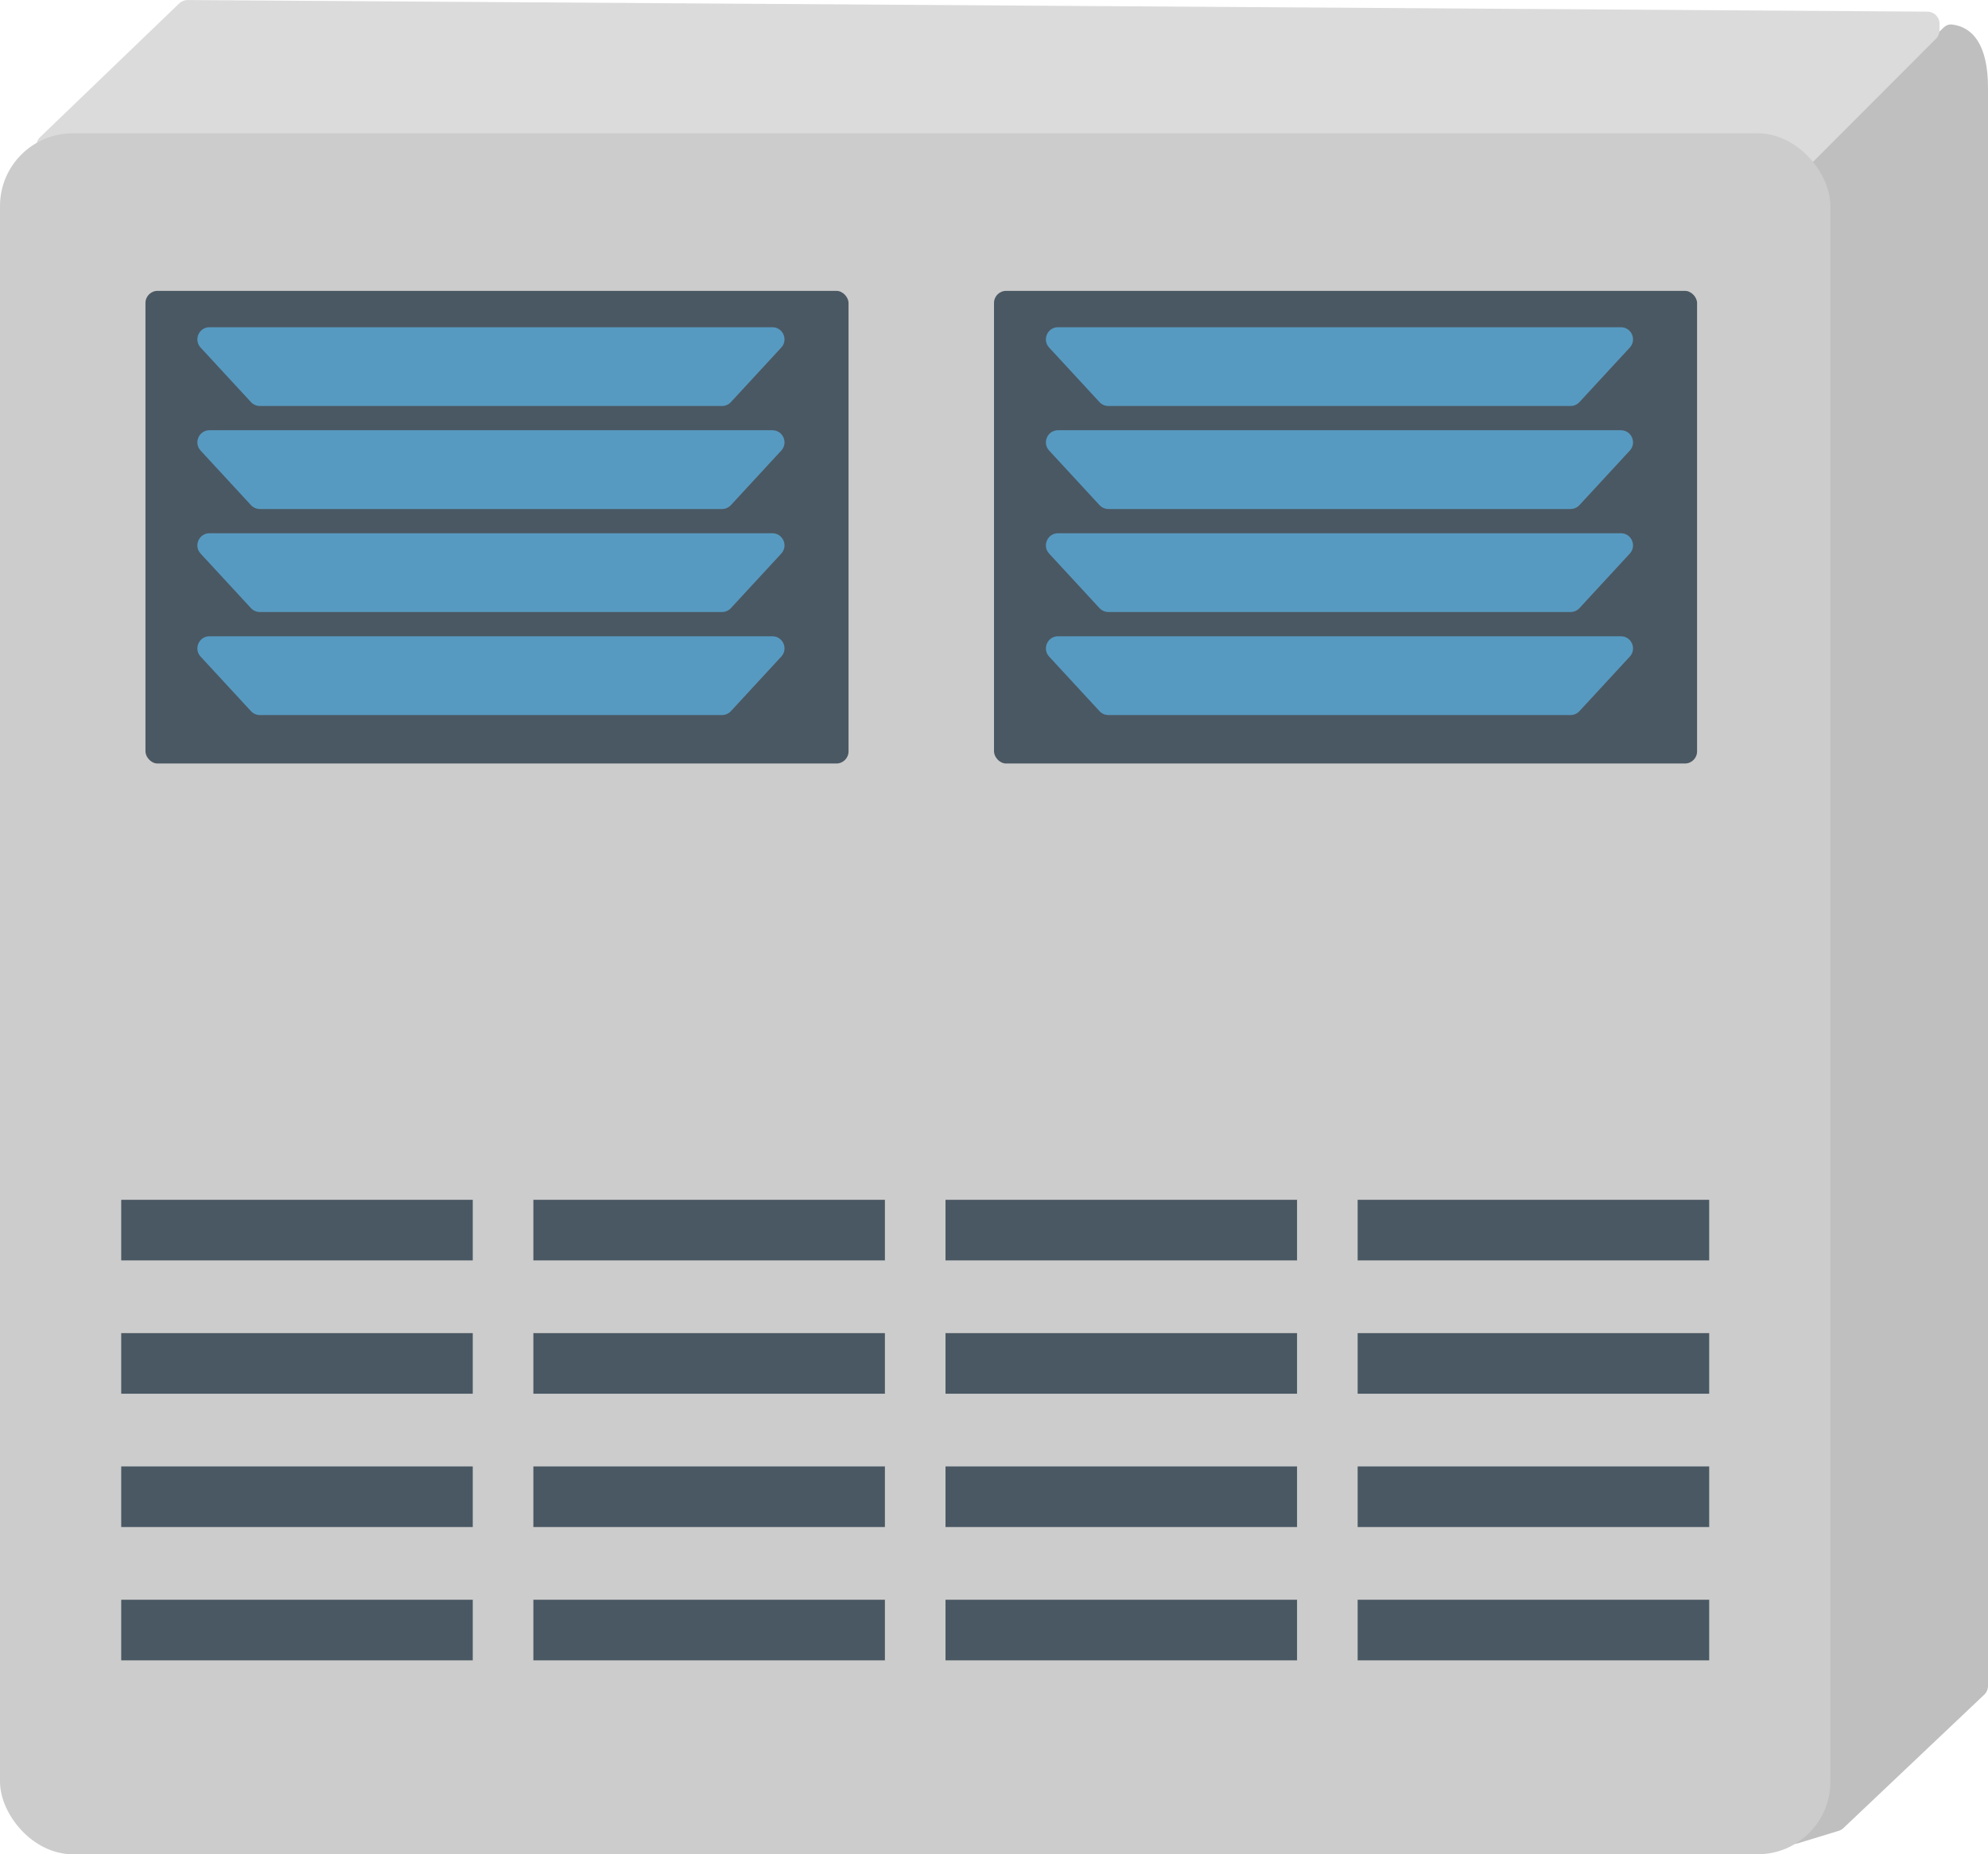 <svg width="164" height="153" viewBox="0 0 164 153" fill="none" xmlns="http://www.w3.org/2000/svg">
<path d="M163.688 139.834L152.074 150.838C151.962 150.945 151.826 151.024 151.679 151.069L148.312 152.099C147.664 152.297 147.01 151.806 147.02 151.128L148.994 13.871C148.998 13.609 149.105 13.358 149.292 13.174L160.321 2.288C160.508 2.104 160.761 1.993 161.023 2.023C162.75 2.218 164 3.708 164 7.253V139.108C164 139.383 163.887 139.645 163.688 139.834Z" fill="#BFBFBF"/>
<path d="M148.216 14.707L159.708 3.196C159.895 3.009 160 2.754 160 2.489V1.961C160 1.411 159.556 0.965 159.007 0.961L15.484 0.003C15.223 0.001 14.972 0.101 14.784 0.282L3.307 11.318C3.111 11.506 2.992 11.768 3.026 12.038C3.239 13.757 4.81 15 8.535 15H147.508C147.774 15 148.028 14.894 148.216 14.707Z" fill="#DBDBDB"/>
<rect y="11" width="151" height="142" rx="6" fill="#CCCCCC"/>
<rect x="10" y="99" width="29" height="5" fill="#4A5863"/>
<rect x="10" y="110" width="29" height="5" fill="#4A5863"/>
<rect x="10" y="121" width="29" height="5" fill="#4A5863"/>
<rect x="10" y="132" width="29" height="5" fill="#4A5863"/>
<rect x="44" y="99" width="29" height="5" fill="#4A5863"/>
<rect x="44" y="110" width="29" height="5" fill="#4A5863"/>
<rect x="44" y="121" width="29" height="5" fill="#4A5863"/>
<rect x="44" y="132" width="29" height="5" fill="#4A5863"/>
<rect x="78" y="99" width="29" height="5" fill="#4A5863"/>
<rect x="78" y="110" width="29" height="5" fill="#4A5863"/>
<rect x="78" y="121" width="29" height="5" fill="#4A5863"/>
<rect x="78" y="132" width="29" height="5" fill="#4A5863"/>
<rect x="112" y="99" width="29" height="5" fill="#4A5863"/>
<rect x="112" y="110" width="29" height="5" fill="#4A5863"/>
<rect x="112" y="121" width="29" height="5" fill="#4A5863"/>
<rect x="112" y="132" width="29" height="5" fill="#4A5863"/>
<rect x="12" y="24" width="58" height="39" rx="1" fill="#4A5863"/>
<path d="M63.716 27H17.284C16.412 27 15.958 28.038 16.549 28.678L20.703 33.178C20.892 33.383 21.159 33.5 21.438 33.5H59.562C59.841 33.5 60.108 33.383 60.297 33.178L64.451 28.678C65.042 28.038 64.588 27 63.716 27Z" fill="#579AC1"/>
<path d="M63.716 35.5H17.284C16.412 35.5 15.958 36.538 16.549 37.178L20.703 41.678C20.892 41.883 21.159 42 21.438 42H59.562C59.841 42 60.108 41.883 60.297 41.678L64.451 37.178C65.042 36.538 64.588 35.5 63.716 35.5Z" fill="#579AC1"/>
<path d="M63.716 44H17.284C16.412 44 15.958 45.038 16.549 45.678L20.703 50.178C20.892 50.383 21.159 50.5 21.438 50.5H59.562C59.841 50.5 60.108 50.383 60.297 50.178L64.451 45.678C65.042 45.038 64.588 44 63.716 44Z" fill="#579AC1"/>
<path d="M63.716 52.5H17.284C16.412 52.5 15.958 53.538 16.549 54.178L20.703 58.678C20.892 58.883 21.159 59 21.438 59H59.562C59.841 59 60.108 58.883 60.297 58.678L64.451 54.178C65.042 53.538 64.588 52.5 63.716 52.5Z" fill="#579AC1"/>
<rect x="82" y="24" width="58" height="39" rx="1" fill="#4A5863"/>
<path d="M133.716 27H87.284C86.412 27 85.958 28.038 86.549 28.678L90.703 33.178C90.892 33.383 91.159 33.5 91.438 33.5H129.562C129.841 33.5 130.108 33.383 130.297 33.178L134.451 28.678C135.042 28.038 134.588 27 133.716 27Z" fill="#579AC1"/>
<path d="M133.716 35.5H87.284C86.412 35.5 85.958 36.538 86.549 37.178L90.703 41.678C90.892 41.883 91.159 42 91.438 42H129.562C129.841 42 130.108 41.883 130.297 41.678L134.451 37.178C135.042 36.538 134.588 35.5 133.716 35.5Z" fill="#579AC1"/>
<path d="M133.716 44H87.284C86.412 44 85.958 45.038 86.549 45.678L90.703 50.178C90.892 50.383 91.159 50.5 91.438 50.5H129.562C129.841 50.5 130.108 50.383 130.297 50.178L134.451 45.678C135.042 45.038 134.588 44 133.716 44Z" fill="#579AC1"/>
<path d="M133.716 52.5H87.284C86.412 52.5 85.958 53.538 86.549 54.178L90.703 58.678C90.892 58.883 91.159 59 91.438 59H129.562C129.841 59 130.108 58.883 130.297 58.678L134.451 54.178C135.042 53.538 134.588 52.5 133.716 52.5Z" fill="#579AC1"/>
</svg>
